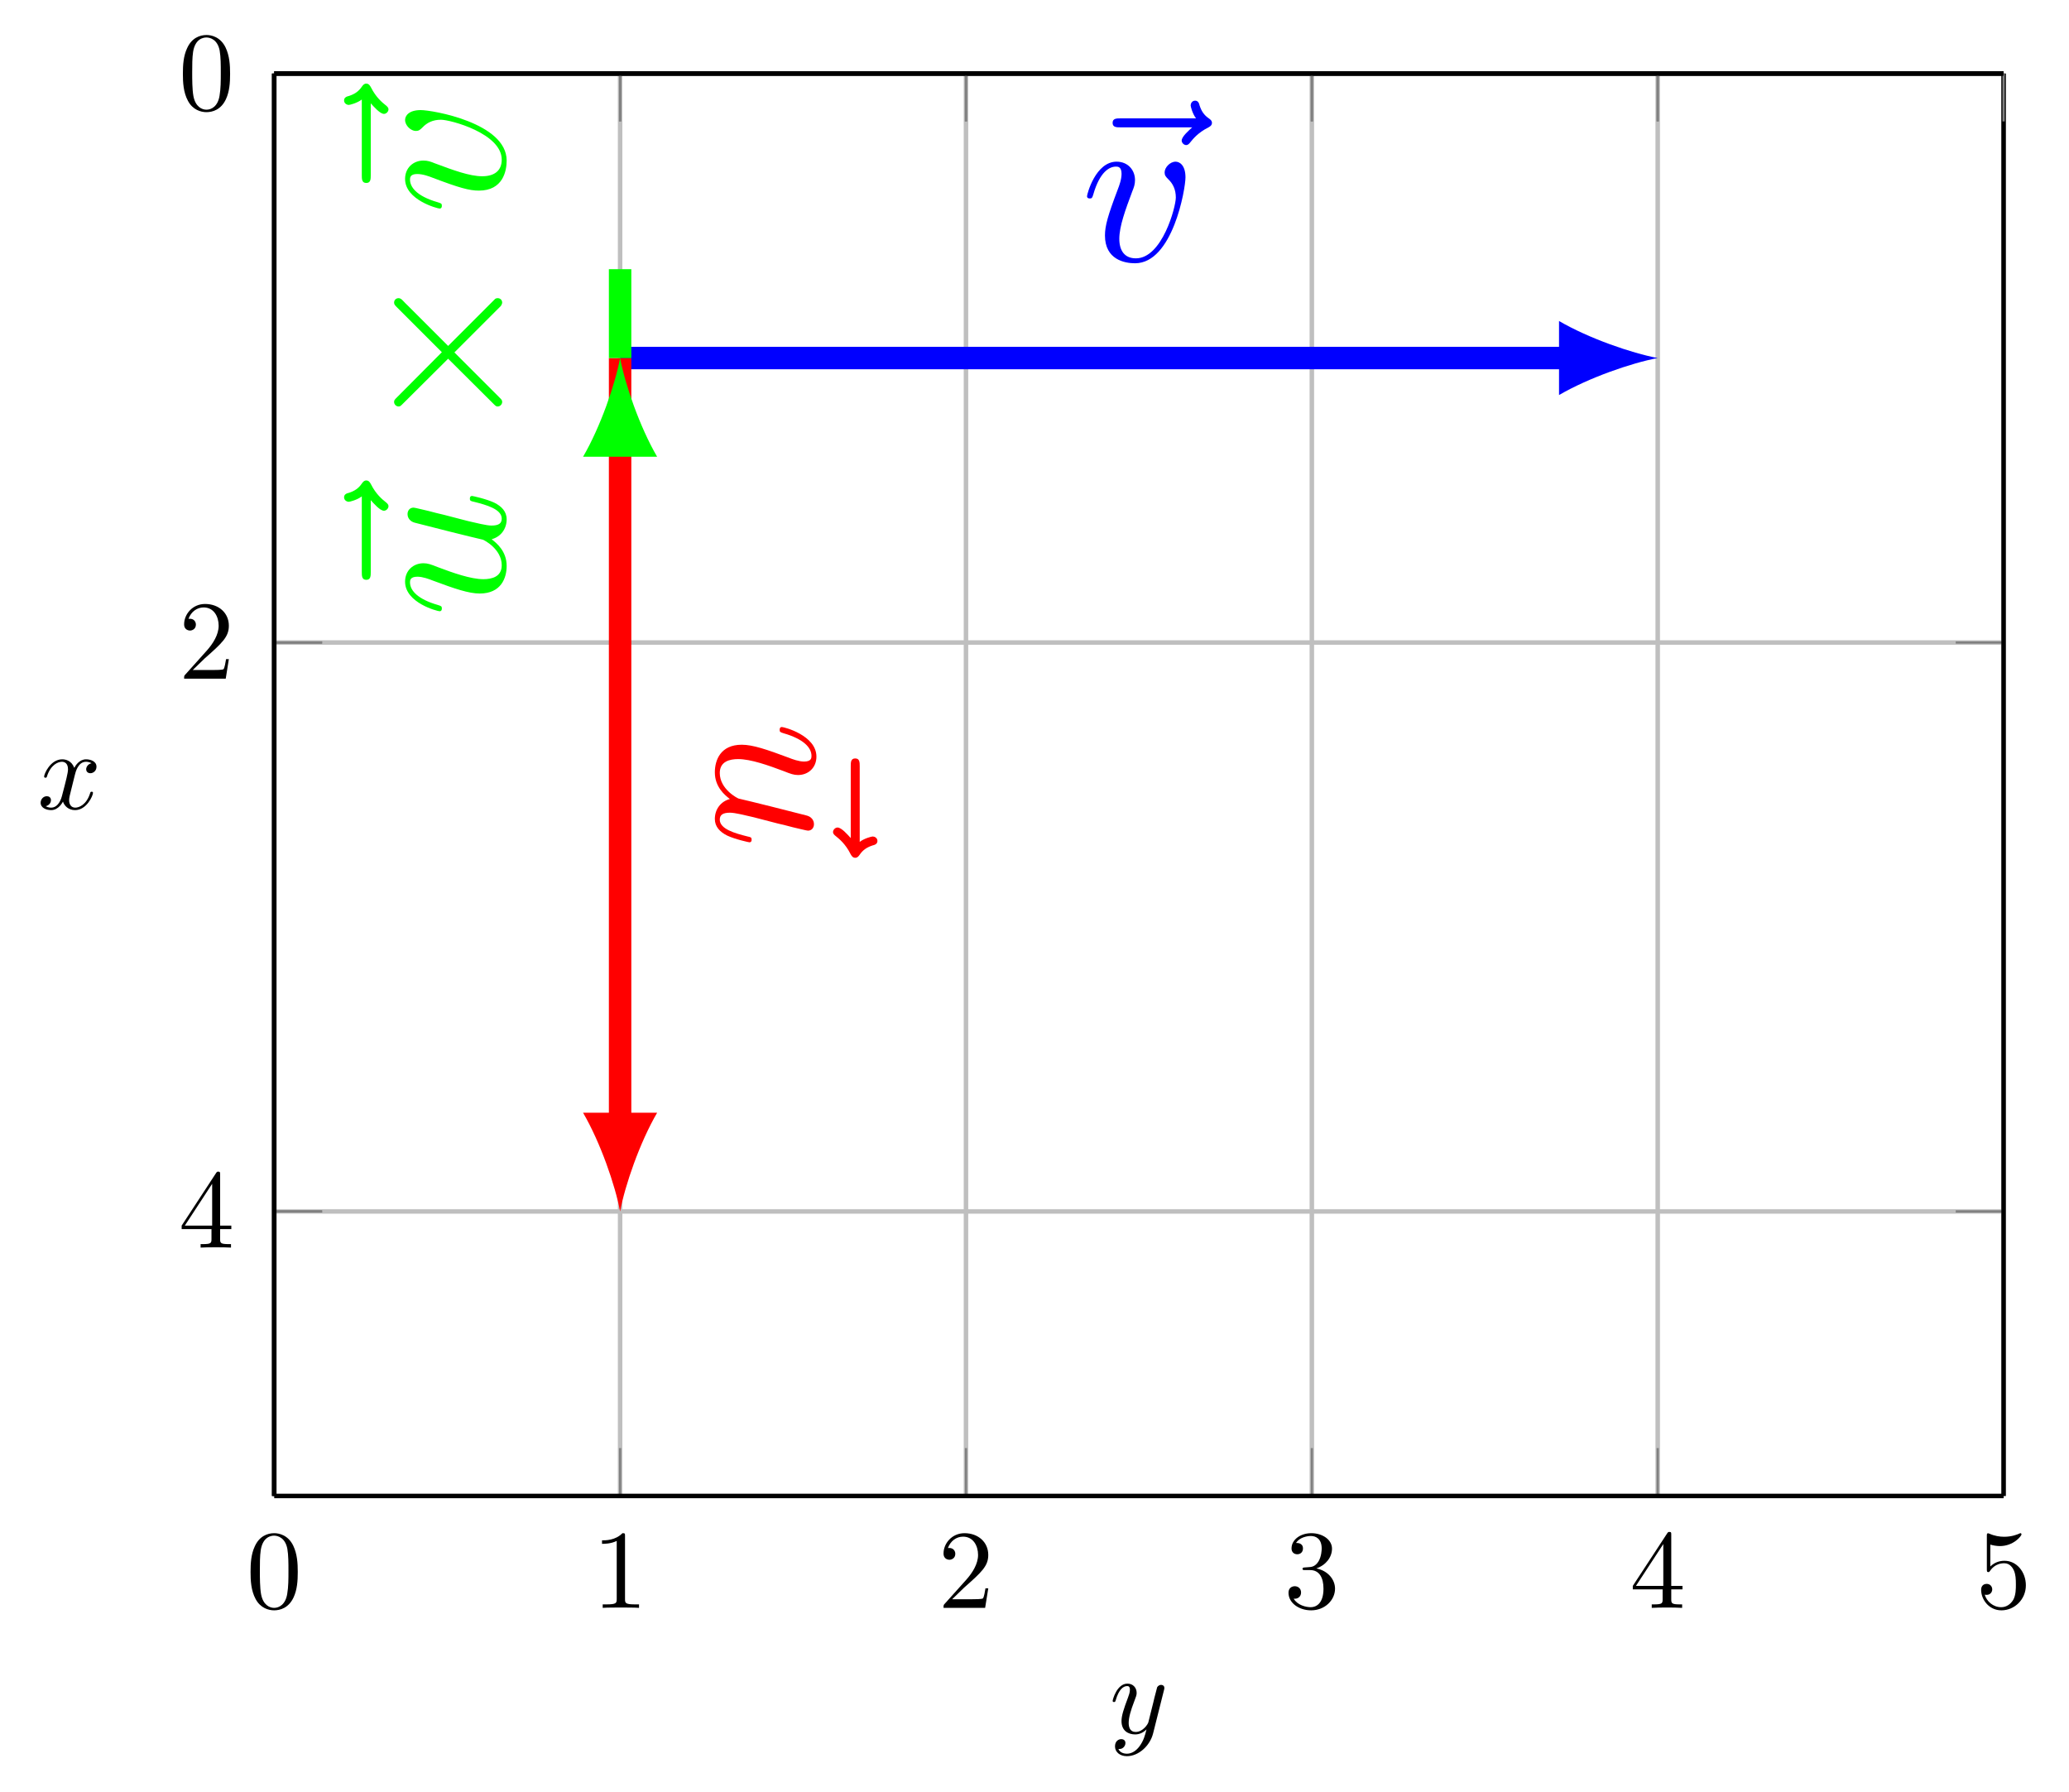 <?xml version='1.0' encoding='UTF-8'?>
<!-- This file was generated by dvisvgm 3.2.2 -->
<svg version='1.1' xmlns='http://www.w3.org/2000/svg' xmlns:xlink='http://www.w3.org/1999/xlink' width='275.637pt' height='238.755pt' viewBox='0 -159.17 183.758 159.17'>
<defs>
<clipPath id='clip1'>
<path d='M24.355 26.324V152.641H177.949V26.324Z'/>
</clipPath>
</defs>
<g id='page1'>
<g transform='matrix(1 0 0 -1 0 0)'>
<path d='M24.355 152.641H177.949M24.355 102.113H177.949M24.355 51.59H177.949' stroke='#bfbfbf' fill='none' stroke-width='.399' stroke-miterlimit='10'/>
<path d='M24.355 152.641V26.324M55.074 152.641V26.324M85.793 152.641V26.324M116.512 152.641V26.324M147.23 152.641V26.324M177.949 152.641V26.324' stroke='#bfbfbf' fill='none' stroke-width='.399' stroke-miterlimit='10'/>
<path d='M24.355 152.641H28.609M24.355 102.113H28.609M24.355 51.59H28.609M177.949 152.641H173.699M177.949 102.113H173.699M177.949 51.59H173.699' stroke='#808080' fill='none' stroke-width='.199' stroke-miterlimit='10'/>
<path d='M24.355 152.641V148.387M55.074 152.641V148.387M85.793 152.641V148.387M116.512 152.641V148.387M147.23 152.641V148.387M177.949 152.641V148.387M24.355 26.324V30.578M55.074 26.324V30.578M85.793 26.324V30.578M116.512 26.324V30.578M147.23 26.324V30.578M177.949 26.324V30.578' stroke='#808080' fill='none' stroke-width='.199' stroke-miterlimit='10'/>
<path d='M24.355 152.641V26.324' stroke='#000' fill='none' stroke-width='.399' stroke-miterlimit='10'/>
<path d='M177.949 152.641V26.324' stroke='#000' fill='none' stroke-width='.399' stroke-miterlimit='10'/>
<path d='M24.355 152.641H177.949' stroke='#000' fill='none' stroke-width='.399' stroke-miterlimit='10'/>
<path d='M24.355 26.324H177.949' stroke='#000' fill='none' stroke-width='.399' stroke-miterlimit='10'/>
<path d='M26.446 19.574C26.446 20.37 26.396 21.167 26.047 21.904C25.589 22.86 24.773 23.019 24.355 23.019C23.757 23.019 23.03 22.76 22.622 21.834C22.303 21.147 22.253 20.37 22.253 19.574C22.253 18.827 22.293 17.93 22.702 17.174C23.13 16.367 23.857 16.168 24.345 16.168C24.882 16.168 25.639 16.377 26.077 17.323C26.396 18.01 26.446 18.787 26.446 19.574ZM24.345 16.387C23.956 16.387 23.369 16.636 23.189 17.592C23.08 18.189 23.08 19.106 23.08 19.693C23.08 20.33 23.08 20.988 23.16 21.525C23.349 22.711 24.096 22.8 24.345 22.8C24.673 22.8 25.331 22.621 25.52 21.635C25.619 21.077 25.619 20.321 25.619 19.693C25.619 18.946 25.619 18.269 25.51 17.632C25.36 16.686 24.793 16.387 24.345 16.387Z'/>
<path d='M55.511 22.76C55.511 22.999 55.511 23.019 55.282 23.019C54.664 22.382 53.788 22.382 53.469 22.382V22.073C53.669 22.073 54.256 22.073 54.774 22.332V17.174C54.774 16.815 54.744 16.696 53.848 16.696H53.529V16.387C53.878 16.417 54.744 16.417 55.142 16.417C55.541 16.417 56.407 16.417 56.755 16.387V16.696H56.437C55.541 16.696 55.511 16.805 55.511 17.174V22.76Z'/>
<path d='M84.567 17.154L85.622 18.179C87.176 19.554 87.773 20.092 87.773 21.087C87.773 22.223 86.877 23.019 85.662 23.019C84.537 23.019 83.8 22.103 83.8 21.217C83.8 20.659 84.298 20.659 84.328 20.659C84.497 20.659 84.845 20.779 84.845 21.187C84.845 21.446 84.666 21.705 84.318 21.705C84.238 21.705 84.218 21.705 84.188 21.695C84.417 22.342 84.955 22.711 85.533 22.711C86.439 22.711 86.867 21.904 86.867 21.087C86.867 20.291 86.369 19.504 85.821 18.887L83.909 16.755C83.8 16.646 83.8 16.626 83.8 16.387H87.494L87.773 18.12H87.524C87.474 17.821 87.405 17.383 87.305 17.234C87.236 17.154 86.578 17.154 86.359 17.154H84.567Z'/>
<path d='M116.908 19.892C117.725 20.161 118.302 20.858 118.302 21.645C118.302 22.462 117.426 23.019 116.47 23.019C115.464 23.019 114.707 22.422 114.707 21.665C114.707 21.336 114.926 21.147 115.215 21.147C115.524 21.147 115.723 21.366 115.723 21.655C115.723 22.153 115.255 22.153 115.106 22.153C115.414 22.641 116.072 22.77 116.43 22.77C116.838 22.77 117.386 22.551 117.386 21.655C117.386 21.535 117.366 20.958 117.107 20.52C116.808 20.042 116.47 20.012 116.221 20.002C116.141 19.992 115.902 19.972 115.832 19.972C115.753 19.962 115.683 19.952 115.683 19.853C115.683 19.743 115.753 19.743 115.922 19.743H116.36C117.177 19.743 117.545 19.066 117.545 18.09C117.545 16.735 116.858 16.447 116.42 16.447C115.992 16.447 115.245 16.616 114.896 17.204C115.245 17.154 115.554 17.373 115.554 17.751C115.554 18.11 115.285 18.309 114.996 18.309C114.757 18.309 114.438 18.169 114.438 17.731C114.438 16.825 115.364 16.168 116.45 16.168C117.665 16.168 118.571 17.074 118.571 18.09C118.571 18.906 117.944 19.683 116.908 19.892Z'/>
<path d='M147.666 18.03V17.164C147.666 16.805 147.646 16.696 146.909 16.696H146.7V16.387C147.108 16.417 147.626 16.417 148.044 16.417C148.462 16.417 148.99 16.417 149.399 16.387V16.696H149.19C148.452 16.696 148.433 16.805 148.433 17.164V18.03H149.428V18.339H148.433V22.87C148.433 23.069 148.433 23.129 148.273 23.129C148.184 23.129 148.154 23.129 148.074 23.009L145.017 18.339V18.03H147.666ZM147.726 18.339H145.296L147.726 22.053V18.339Z'/>
<path d='M179.927 18.389C179.927 19.574 179.111 20.569 178.035 20.569C177.557 20.569 177.129 20.41 176.77 20.062V22.004C176.97 21.944 177.298 21.874 177.617 21.874C178.842 21.874 179.539 22.78 179.539 22.91C179.539 22.969 179.509 23.019 179.439 23.019C179.429 23.019 179.409 23.019 179.36 22.989C179.161 22.9 178.673 22.701 178.005 22.701C177.607 22.701 177.149 22.77 176.681 22.979C176.601 23.009 176.581 23.009 176.561 23.009C176.462 23.009 176.462 22.93 176.462 22.77V19.823C176.462 19.644 176.462 19.564 176.601 19.564C176.671 19.564 176.691 19.594 176.731 19.653C176.84 19.813 177.209 20.35 178.015 20.35C178.533 20.35 178.782 19.892 178.862 19.713C179.021 19.345 179.041 18.956 179.041 18.458C179.041 18.11 179.041 17.512 178.802 17.094C178.563 16.706 178.194 16.447 177.737 16.447C177.009 16.447 176.442 16.974 176.273 17.562C176.303 17.552 176.332 17.542 176.442 17.542C176.77 17.542 176.94 17.791 176.94 18.03S176.77 18.518 176.442 18.518C176.303 18.518 175.954 18.449 175.954 17.99C175.954 17.134 176.641 16.168 177.756 16.168C178.912 16.168 179.927 17.124 179.927 18.389Z'/>
<path d='M24.355 152.641H28.609M24.355 102.113H28.609M24.355 51.59H28.609' stroke='#808080' fill='none' stroke-width='.199' stroke-miterlimit='10'/>
<path d='M24.355 152.641V148.387M55.074 152.641V148.387M85.793 152.641V148.387M116.512 152.641V148.387M147.23 152.641V148.387M177.949 152.641V148.387' stroke='#808080' fill='none' stroke-width='.199' stroke-miterlimit='10'/>
<path d='M24.355 152.641V26.324' stroke='#000' fill='none' stroke-width='.399' stroke-miterlimit='10'/>
<path d='M24.355 152.641H177.949' stroke='#000' fill='none' stroke-width='.399' stroke-miterlimit='10'/>
<path d='M20.436 152.616C20.436 153.412 20.386 154.209 20.038 154.946C19.579 155.902 18.763 156.062 18.345 156.062C17.747 156.062 17.02 155.802 16.612 154.876C16.293 154.189 16.243 153.412 16.243 152.616C16.243 151.869 16.283 150.972 16.692 150.216C17.12 149.409 17.847 149.21 18.335 149.21C18.873 149.21 19.629 149.419 20.068 150.365C20.386 151.052 20.436 151.829 20.436 152.616ZM18.335 149.429C17.946 149.429 17.359 149.678 17.179 150.634C17.07 151.232 17.07 152.148 17.07 152.735C17.07 153.372 17.07 154.03 17.15 154.567C17.339 155.753 18.086 155.842 18.335 155.842C18.663 155.842 19.321 155.663 19.51 154.677C19.609 154.119 19.609 153.363 19.609 152.735C19.609 151.988 19.609 151.311 19.5 150.674C19.35 149.728 18.783 149.429 18.335 149.429Z'/>
<path d='M17.12 99.671L18.175 100.696C19.729 102.071 20.326 102.609 20.326 103.604C20.326 104.74 19.43 105.536 18.215 105.536C17.09 105.536 16.353 104.62 16.353 103.734C16.353 103.176 16.851 103.176 16.881 103.176C17.05 103.176 17.398 103.296 17.398 103.704C17.398 103.963 17.219 104.222 16.871 104.222C16.791 104.222 16.771 104.222 16.741 104.212C16.97 104.859 17.508 105.228 18.086 105.228C18.992 105.228 19.42 104.421 19.42 103.604C19.42 102.808 18.922 102.021 18.374 101.404L16.463 99.272C16.353 99.163 16.353 99.143 16.353 98.904H20.048L20.326 100.637H20.078C20.028 100.338 19.958 99.9 19.858 99.751C19.789 99.671 19.131 99.671 18.912 99.671H17.12Z'/>
<path d='M18.783 50.023V49.157C18.783 48.798 18.763 48.689 18.026 48.689H17.817V48.38C18.225 48.41 18.743 48.41 19.161 48.41C19.579 48.41 20.107 48.41 20.516 48.38V48.689H20.307C19.569 48.689 19.55 48.798 19.55 49.157V50.023H20.545V50.332H19.55V54.863C19.55 55.062 19.55 55.122 19.39 55.122C19.301 55.122 19.271 55.122 19.191 55.002L16.134 50.332V50.023H18.783ZM18.843 50.332H16.413L18.843 54.046V50.332Z'/>
<path d='M55.074 127.375H139.34' stroke='#00f' fill='none' stroke-width='1.993' stroke-miterlimit='10' clip-path='url(#clip1)'/>
<path d='M147.23 127.375C144.891 127.816 141.094 129.129 138.465 130.664V124.089C141.094 125.621 144.891 126.937 147.23 127.375' fill='#00f' clip-path='url(#clip1)'/>
<path d='M105.887 147.861C105.608 147.602 104.951 147.044 104.951 146.686C104.951 146.487 105.15 146.288 105.349 146.288C105.528 146.288 105.628 146.427 105.728 146.547C105.966 146.845 106.424 147.403 107.301 147.841C107.44 147.921 107.639 148.02 107.639 148.259C107.639 148.458 107.5 148.558 107.361 148.658C106.923 148.957 106.704 149.315 106.544 149.793C106.504 149.972 106.424 150.231 106.146 150.231C105.867 150.231 105.747 149.972 105.747 149.813C105.747 149.713 105.907 149.076 106.225 148.658H99.513C99.174 148.658 98.816 148.658 98.816 148.259C98.816 147.861 99.174 147.861 99.513 147.861H105.887Z' fill='#00f' clip-path='url(#clip1)'/>
<path d='M105.288 143.419C105.288 144.495 104.77 144.813 104.411 144.813C103.914 144.813 103.435 144.296 103.435 143.858C103.435 143.599 103.535 143.479 103.754 143.26C104.172 142.862 104.431 142.344 104.431 141.627C104.431 140.79 103.216 136.229 100.886 136.229C99.87 136.229 99.412 136.926 99.412 137.962C99.412 139.077 99.95 140.531 100.567 142.184C100.707 142.523 100.806 142.802 100.806 143.18C100.806 144.077 100.169 144.813 99.173 144.813C97.301 144.813 96.544 141.926 96.544 141.746C96.544 141.547 96.743 141.547 96.783 141.547C96.982 141.547 97.002 141.587 97.102 141.906C97.679 143.917 98.536 144.375 99.113 144.375C99.273 144.375 99.611 144.375 99.611 143.738C99.611 143.24 99.412 142.702 99.273 142.344C98.396 140.033 98.137 139.117 98.137 138.261C98.137 136.11 99.89 135.791 100.806 135.791C104.153 135.791 105.288 142.384 105.288 143.419Z' fill='#00f' clip-path='url(#clip1)'/>
<path d='M55.074 127.375V59.48' stroke='#f00' fill='none' stroke-width='1.993' stroke-miterlimit='10' clip-path='url(#clip1)'/>
<path d='M55.074 51.59C55.512 53.926 56.828 57.727 58.363 60.355H51.785C53.32 57.727 54.637 53.926 55.074 51.59' fill='#f00' clip-path='url(#clip1)'/>
<path d='M75.559 84.748C75.3 85.027 74.742 85.685 74.384 85.685C74.185 85.685 73.985 85.485 73.985 85.286C73.985 85.107 74.125 85.007 74.245 84.908C74.543 84.669 75.101 84.211 75.539 83.334C75.619 83.195 75.718 82.996 75.957 82.996C76.156 82.996 76.256 83.135 76.356 83.275C76.655 83.713 77.013 83.932 77.491 84.091C77.67 84.131 77.929 84.211 77.929 84.49C77.929 84.768 77.67 84.888 77.511 84.888C77.411 84.888 76.774 84.728 76.356 84.41V91.122C76.356 91.461 76.356 91.819 75.957 91.819S75.559 91.461 75.559 91.122V84.748Z' fill='#f00' clip-path='url(#clip1)'/>
<path d='M64.823 88.216C64.007 87.997 63.489 87.299 63.489 86.443C63.489 85.746 63.947 85.288 64.584 84.969C65.301 84.63 66.516 84.372 66.556 84.372C66.755 84.372 66.755 84.551 66.755 84.61C66.755 84.81 66.676 84.83 66.397 84.889C65.281 85.168 63.927 85.547 63.927 86.383C63.927 86.801 64.186 87.001 64.843 87.001C65.281 87.001 66.218 86.762 66.915 86.602L69.066 86.044C69.365 85.985 70.121 85.786 70.42 85.706C70.878 85.606 71.635 85.407 71.755 85.407C72.113 85.407 72.292 85.686 72.292 85.985C72.292 86.084 72.273 86.602 71.595 86.762C70.141 87.14 66.656 88.016 65.6 88.255C65.52 88.275 63.927 89.072 63.927 90.526C63.927 91.562 64.823 91.761 65.56 91.761C66.676 91.761 68.249 91.203 69.624 90.685C70.221 90.446 70.5 90.347 70.878 90.347C71.775 90.347 72.511 90.984 72.511 91.98C72.511 93.872 69.624 94.609 69.444 94.609C69.245 94.609 69.245 94.41 69.245 94.37C69.245 94.171 69.285 94.151 69.604 94.051C71.336 93.553 72.073 92.797 72.073 92.04C72.073 91.86 72.054 91.542 71.416 91.542C70.938 91.542 70.36 91.761 70.062 91.88C68.09 92.617 66.855 93.036 65.879 93.036C63.987 93.036 63.489 91.661 63.489 90.586C63.489 89.271 64.385 88.554 64.823 88.216Z' fill='#f00' clip-path='url(#clip1)'/>
<path d='M55.074 127.375V135.266' stroke='#0f0' fill='none' stroke-width='1.993' stroke-miterlimit='10' clip-path='url(#clip1)'/>
<path d='M55.074 127.375C54.637 125.039 53.32 121.238 51.785 118.61H58.363C56.828 121.238 55.512 125.039 55.074 127.375' fill='#0f0' clip-path='url(#clip1)'/>
<path d='M32.929 114.751C33.188 114.472 33.746 113.815 34.104 113.815C34.303 113.815 34.503 114.014 34.503 114.213C34.503 114.392 34.363 114.492 34.244 114.592C33.945 114.83 33.387 115.288 32.949 116.165C32.869 116.304 32.77 116.503 32.531 116.503C32.332 116.503 32.232 116.364 32.133 116.225C31.834 115.787 31.475 115.567 30.997 115.408C30.818 115.368 30.559 115.288 30.559 115.01C30.559 114.731 30.818 114.611 30.977 114.611C31.077 114.611 31.714 114.771 32.133 115.089V108.377C32.133 108.038 32.133 107.68 32.531 107.68C32.929 107.68 32.929 108.038 32.929 108.377V114.751Z' fill='#0f0' clip-path='url(#clip1)'/>
<path d='M43.665 111.284C44.481 111.503 44.999 112.2 44.999 113.056C44.999 113.753 44.541 114.211 43.904 114.53C43.187 114.869 41.972 115.128 41.932 115.128C41.733 115.128 41.733 114.948 41.733 114.889C41.733 114.69 41.812 114.67 42.091 114.61C43.207 114.331 44.561 113.952 44.561 113.116C44.561 112.698 44.302 112.499 43.645 112.499C43.207 112.499 42.27 112.738 41.573 112.897L39.422 113.455C39.123 113.514 38.367 113.714 38.068 113.793C37.61 113.893 36.853 114.092 36.733 114.092C36.375 114.092 36.196 113.813 36.196 113.514C36.196 113.415 36.216 112.897 36.893 112.738C38.347 112.359 41.832 111.483 42.888 111.244C42.968 111.224 44.561 110.427 44.561 108.973C44.561 107.937 43.665 107.738 42.928 107.738C41.812 107.738 40.239 108.296 38.865 108.814C38.267 109.053 37.988 109.152 37.61 109.152C36.713 109.152 35.977 108.515 35.977 107.519C35.977 105.627 38.865 104.89 39.044 104.89C39.243 104.89 39.243 105.089 39.243 105.129C39.243 105.328 39.203 105.348 38.884 105.448C37.152 105.945 36.415 106.702 36.415 107.459C36.415 107.639 36.435 107.957 37.072 107.957C37.55 107.957 38.128 107.738 38.426 107.619C40.398 106.882 41.633 106.464 42.609 106.464C44.501 106.464 44.999 107.838 44.999 108.913C44.999 110.228 44.103 110.945 43.665 111.284Z' fill='#0f0' clip-path='url(#clip1)'/>
<path d='M39.243 127.893L35.279 123.909C35.04 123.67 35.001 123.631 35.001 123.471C35.001 123.272 35.18 123.073 35.399 123.073C35.538 123.073 35.578 123.113 35.797 123.332L39.801 127.315L43.804 123.332C44.023 123.113 44.063 123.073 44.203 123.073C44.422 123.073 44.601 123.272 44.601 123.471C44.601 123.631 44.561 123.67 44.322 123.909L40.358 127.873L44.481 131.996C44.501 132.036 44.601 132.175 44.601 132.295C44.601 132.534 44.422 132.693 44.203 132.693C44.163 132.693 44.083 132.693 43.983 132.633C43.943 132.613 40.817 129.447 39.801 128.451L36.156 132.096C36.036 132.195 35.778 132.494 35.658 132.593C35.618 132.613 35.538 132.693 35.399 132.693C35.18 132.693 35.001 132.534 35.001 132.295C35.001 132.135 35.08 132.056 35.299 131.837L39.243 127.893Z' fill='#0f0' clip-path='url(#clip1)'/>
<path d='M32.929 149.993C33.188 149.714 33.746 149.057 34.104 149.057C34.303 149.057 34.503 149.256 34.503 149.455C34.503 149.634 34.363 149.734 34.244 149.834C33.945 150.072 33.387 150.53 32.949 151.407C32.869 151.546 32.77 151.745 32.531 151.745C32.332 151.745 32.232 151.606 32.133 151.467C31.834 151.029 31.475 150.81 30.997 150.65C30.818 150.61 30.559 150.53 30.559 150.252C30.559 149.973 30.818 149.853 30.977 149.853C31.077 149.853 31.714 150.013 32.133 150.331V143.619C32.133 143.28 32.133 142.922 32.531 142.922C32.929 142.922 32.929 143.28 32.929 143.619V149.993Z' fill='#0f0' clip-path='url(#clip1)'/>
<path d='M37.371 149.394C36.295 149.394 35.977 148.876 35.977 148.517C35.977 148.02 36.494 147.541 36.933 147.541C37.192 147.541 37.311 147.641 37.53 147.86C37.928 148.278 38.446 148.537 39.163 148.537C40 148.537 44.561 147.322 44.561 144.992C44.561 143.976 43.864 143.518 42.828 143.518C41.713 143.518 40.259 144.056 38.606 144.673C38.267 144.813 37.988 144.912 37.61 144.912C36.713 144.912 35.977 144.275 35.977 143.279C35.977 141.407 38.865 140.65 39.044 140.65C39.243 140.65 39.243 140.849 39.243 140.889C39.243 141.088 39.203 141.108 38.884 141.208C36.873 141.785 36.415 142.642 36.415 143.219C36.415 143.379 36.415 143.717 37.052 143.717C37.55 143.717 38.088 143.518 38.446 143.379C40.757 142.502 41.673 142.243 42.529 142.243C44.68 142.243 44.999 143.996 44.999 144.912C44.999 148.259 38.407 149.394 37.371 149.394Z' fill='#0f0' clip-path='url(#clip1)'/>
<path d='M6.647 90.347C6.707 90.605 6.936 91.522 7.633 91.522C7.683 91.522 7.922 91.522 8.131 91.392C7.852 91.342 7.653 91.093 7.653 90.854C7.653 90.695 7.763 90.506 8.031 90.506C8.25 90.506 8.569 90.685 8.569 91.083C8.569 91.601 7.982 91.741 7.643 91.741C7.065 91.741 6.717 91.213 6.597 90.984C6.348 91.641 5.811 91.741 5.522 91.741C4.486 91.741 3.918 90.456 3.918 90.207C3.918 90.107 4.018 90.107 4.038 90.107C4.118 90.107 4.148 90.127 4.168 90.217C4.506 91.273 5.163 91.522 5.502 91.522C5.691 91.522 6.04 91.432 6.04 90.854C6.04 90.546 5.87 89.878 5.502 88.484C5.343 87.867 4.994 87.449 4.556 87.449C4.496 87.449 4.267 87.449 4.058 87.578C4.307 87.628 4.526 87.837 4.526 88.116C4.526 88.385 4.307 88.464 4.158 88.464C3.859 88.464 3.61 88.205 3.61 87.887C3.61 87.429 4.108 87.229 4.546 87.229C5.203 87.229 5.562 87.927 5.592 87.986C5.711 87.618 6.069 87.229 6.667 87.229C7.693 87.229 8.26 88.514 8.26 88.763C8.26 88.863 8.171 88.863 8.141 88.863C8.051 88.863 8.031 88.823 8.011 88.753C7.683 87.687 7.006 87.449 6.687 87.449C6.298 87.449 6.139 87.767 6.139 88.106C6.139 88.325 6.199 88.544 6.308 88.982L6.647 90.347Z'/>
<path d='M103.371 9.052C103.411 9.192 103.411 9.211 103.411 9.281C103.411 9.461 103.271 9.55 103.122 9.55C103.022 9.55 102.863 9.491 102.773 9.341C102.754 9.291 102.674 8.982 102.634 8.803C102.564 8.544 102.494 8.276 102.435 8.006L101.987 6.214C101.947 6.065 101.519 5.368 100.861 5.368C100.353 5.368 100.244 5.806 100.244 6.174C100.244 6.632 100.413 7.25 100.752 8.126C100.911 8.534 100.951 8.644 100.951 8.843C100.951 9.291 100.632 9.66 100.134 9.66C99.188 9.66 98.82 8.216 98.82 8.126C98.82 8.026 98.919 8.026 98.939 8.026C99.039 8.026 99.049 8.046 99.099 8.206C99.368 9.142 99.766 9.441 100.104 9.441C100.184 9.441 100.353 9.441 100.353 9.122C100.353 8.873 100.254 8.614 100.184 8.425C99.786 7.369 99.607 6.801 99.607 6.334C99.607 5.447 100.234 5.148 100.821 5.148C101.21 5.148 101.549 5.318 101.827 5.596C101.698 5.079 101.578 4.591 101.18 4.063C100.921 3.724 100.543 3.436 100.084 3.436C99.945 3.436 99.497 3.466 99.328 3.854C99.487 3.854 99.617 3.854 99.756 3.973C99.855 4.063 99.955 4.192 99.955 4.382C99.955 4.691 99.686 4.73 99.587 4.73C99.358 4.73 99.029 4.571 99.029 4.083C99.029 3.585 99.467 3.216 100.084 3.216C101.11 3.216 102.136 4.123 102.415 5.248L103.371 9.052Z'/>
</g>
</g>
</svg>